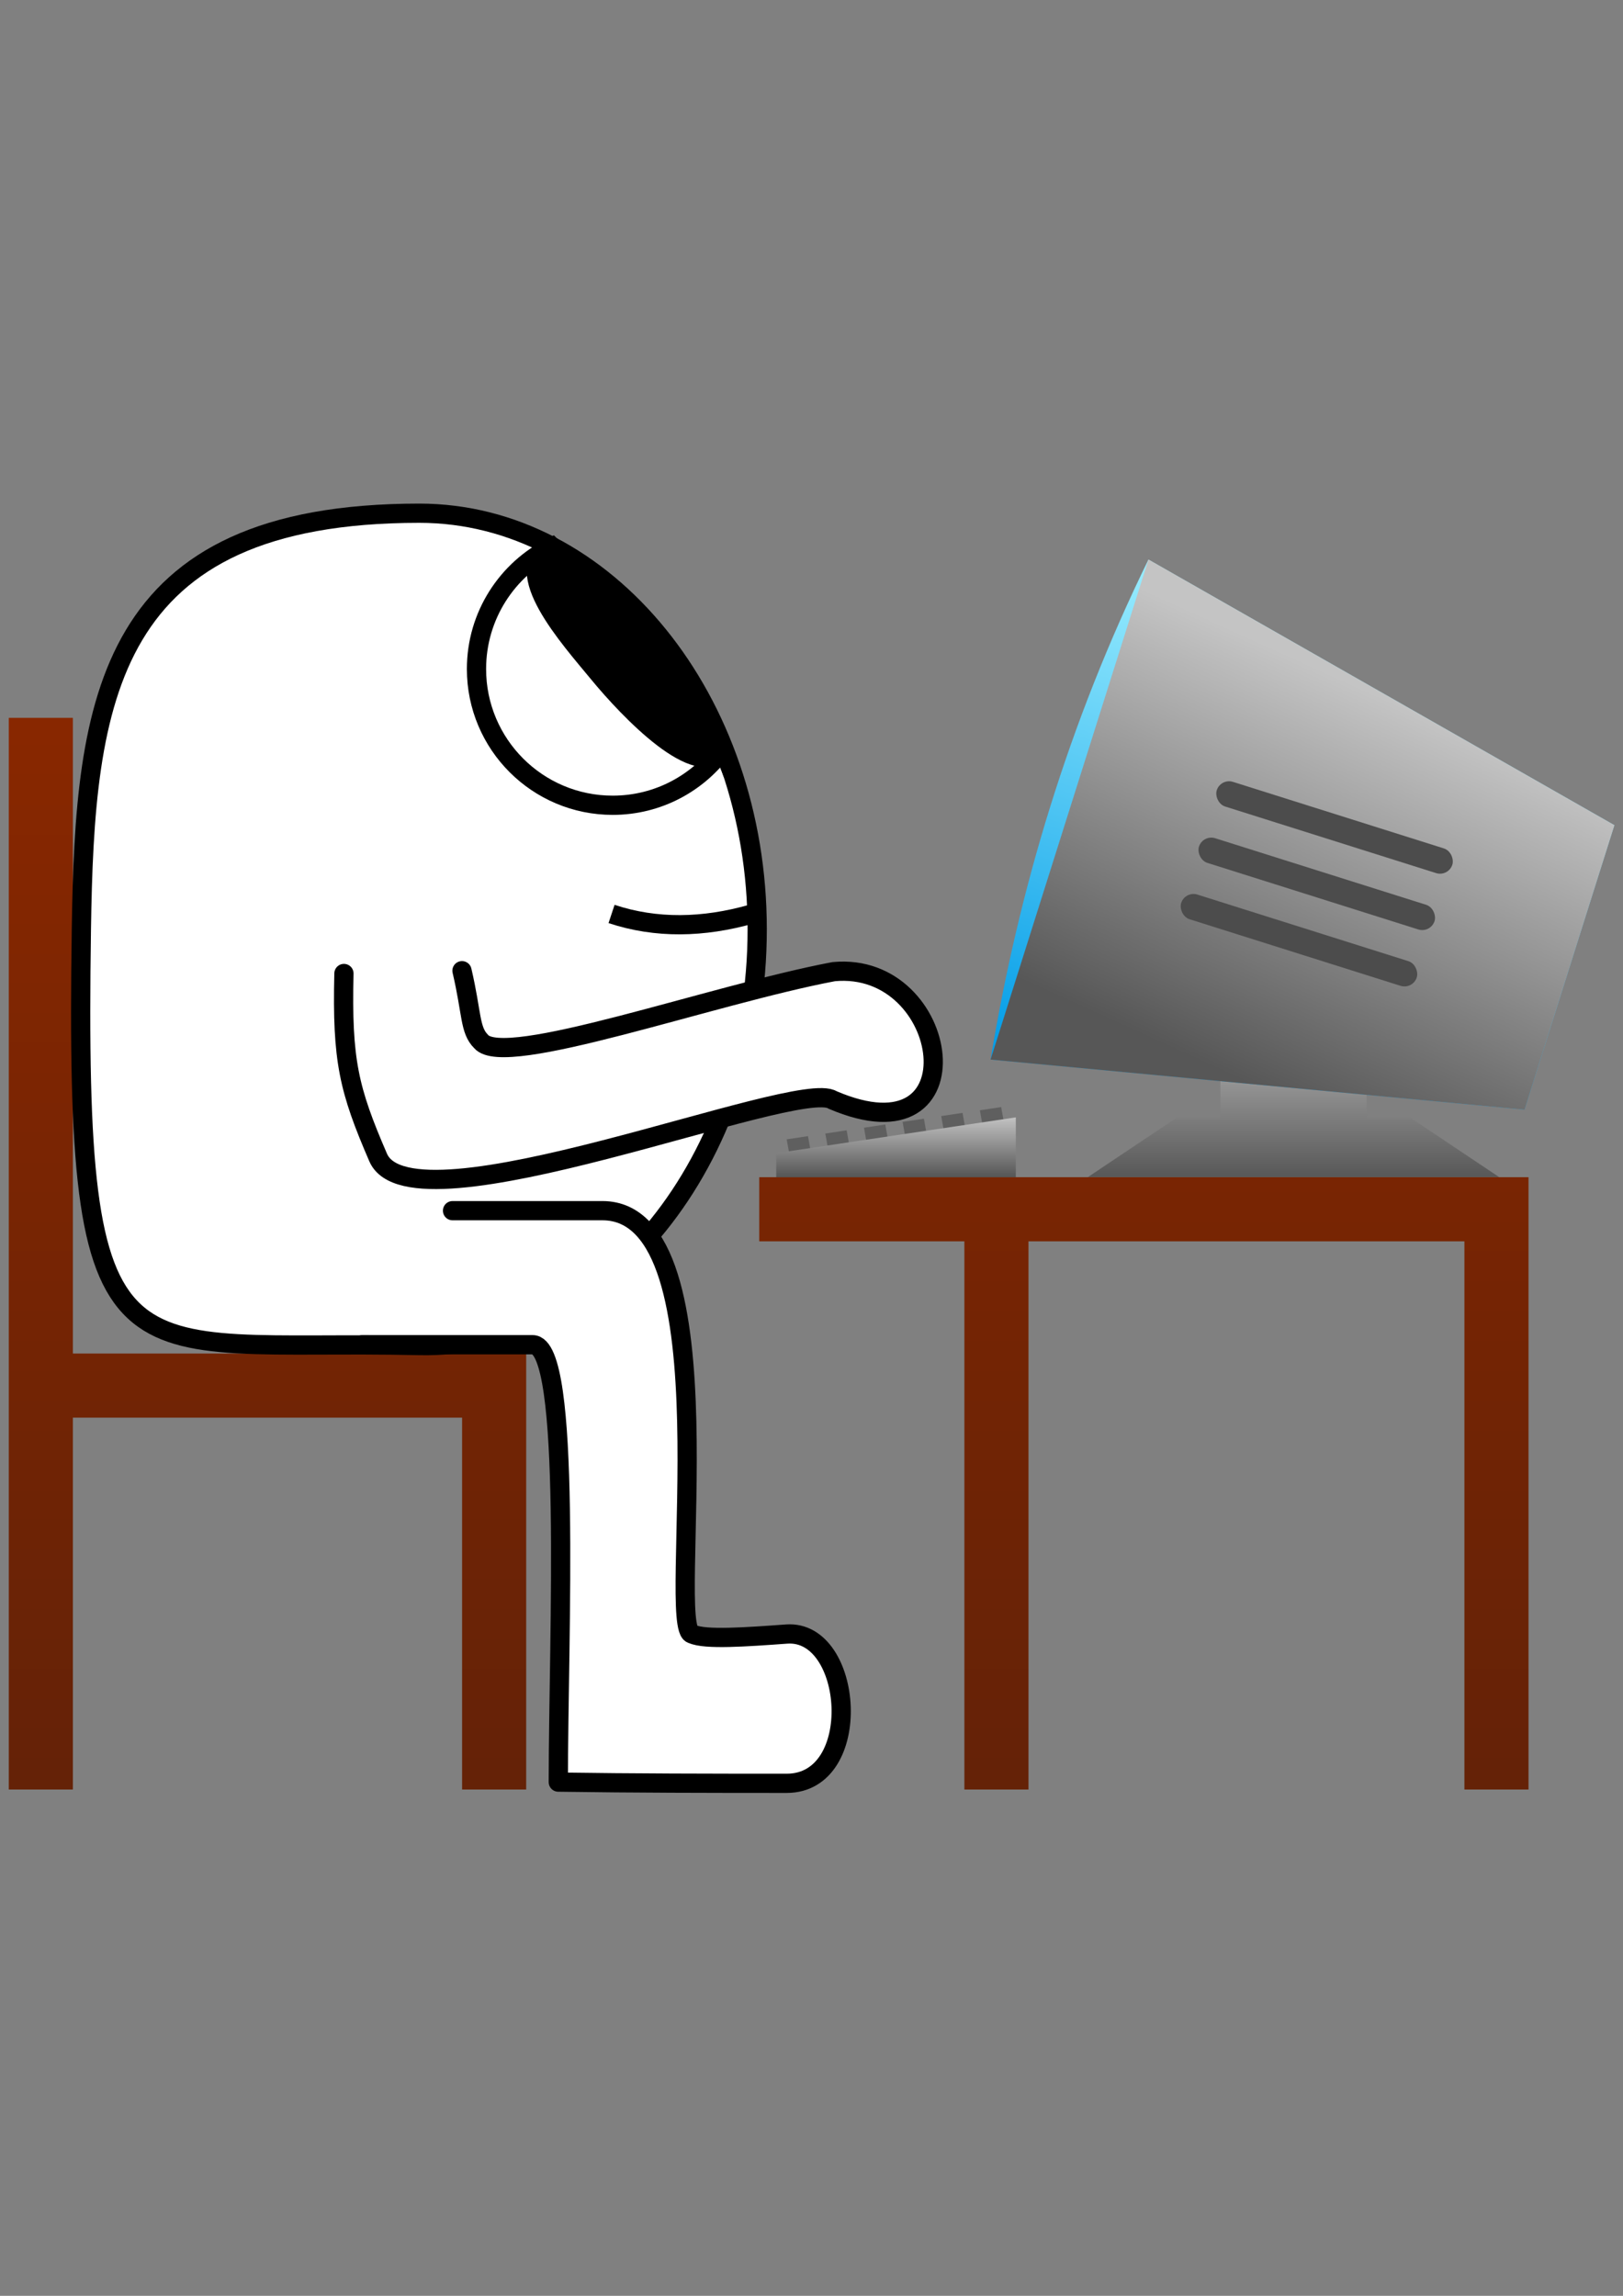 <?xml version="1.0" encoding="UTF-8" standalone="no"?>
<!-- Created with Inkscape (http://www.inkscape.org/) -->

<svg
   xmlns:dc="http://purl.org/dc/elements/1.1/"
   xmlns:cc="http://creativecommons.org/ns#"
   xmlns:rdf="http://www.w3.org/1999/02/22-rdf-syntax-ns#"
   xmlns:svg="http://www.w3.org/2000/svg"
   xmlns="http://www.w3.org/2000/svg"
   xmlns:xlink="http://www.w3.org/1999/xlink"
   xmlns:sodipodi="http://sodipodi.sourceforge.net/DTD/sodipodi-0.dtd"
   xmlns:inkscape="http://www.inkscape.org/namespaces/inkscape"
   width="744.094"
   height="1052.362"
   id="svg2"
   version="1.1"
   inkscape:version="0.48.5 r10040"
   sodipodi:docname="oerb.svg"
   inkscape:export-filename="/home/torben/Documents/Uni/OE14/oerb.png"
   inkscape:export-xdpi="90"
   inkscape:export-ydpi="90">
  <rect width="100%" height="100%" fill="#808080" stroke="none"/>
  <defs
     id="defs4">
    <linearGradient
       id="linearGradient4849">
      <stop
         style="stop-color:#882700;stop-opacity:1;"
         offset="0"
         id="stop4851" />
      <stop
         style="stop-color:#652207;stop-opacity:1;"
         offset="1"
         id="stop4853" />
    </linearGradient>
    <linearGradient
       id="linearGradient4160">
      <stop
         style="stop-color:#5f5f5f;stop-opacity:1;"
         offset="0"
         id="stop4162" />
      <stop
         style="stop-color:#5f5f5f;stop-opacity:0;"
         offset="1"
         id="stop4164" />
    </linearGradient>
    <linearGradient
       id="linearGradient4061">
      <stop
         style="stop-color:#575757;stop-opacity:1;"
         offset="0"
         id="stop4063" />
      <stop
         style="stop-color:#c4c4c4;stop-opacity:1;"
         offset="1"
         id="stop4065" />
    </linearGradient>
    <linearGradient
       inkscape:collect="always"
       xlink:href="#linearGradient4160"
       id="linearGradient4166"
       x1="259.161"
       y1="398.738"
       x2="259.161"
       y2="391.467"
       gradientUnits="userSpaceOnUse" />
    <linearGradient
       inkscape:collect="always"
       xlink:href="#linearGradient4061"
       id="linearGradient4186"
       x1="240.548"
       y1="369.878"
       x2="281.312"
       y2="369.878"
       gradientUnits="userSpaceOnUse" />
    <linearGradient
       inkscape:collect="always"
       xlink:href="#linearGradient4061"
       id="linearGradient4196"
       gradientUnits="userSpaceOnUse"
       x1="240.548"
       y1="369.878"
       x2="281.312"
       y2="369.878" />
    <linearGradient
       inkscape:collect="always"
       xlink:href="#linearGradient4061-6"
       id="linearGradient4208-1"
       gradientUnits="userSpaceOnUse"
       x1="258.502"
       y1="384.555"
       x2="261.976"
       y2="355.952"
       gradientTransform="matrix(0.99,0.14,-0.14,0.99,55.807,-25.576)" />
    <linearGradient
       id="linearGradient4061-6">
      <stop
         style="stop-color:#1692a3;stop-opacity:1;"
         offset="0"
         id="stop4063-4" />
      <stop
         style="stop-color:#cdeff6;stop-opacity:1;"
         offset="1"
         id="stop4065-1" />
    </linearGradient>
    <linearGradient
       id="linearGradient4061-6-4">
      <stop
         style="stop-color:#1692a3;stop-opacity:1;"
         offset="0"
         id="stop4063-4-8" />
      <stop
         style="stop-color:#cdeff6;stop-opacity:1;"
         offset="1"
         id="stop4065-1-0" />
    </linearGradient>
    <linearGradient
       id="linearGradient4061-5">
      <stop
         style="stop-color:#575757;stop-opacity:1;"
         offset="0"
         id="stop4063-6" />
      <stop
         style="stop-color:#c4c4c4;stop-opacity:1;"
         offset="1"
         id="stop4065-2" />
    </linearGradient>
    <linearGradient
       id="linearGradient4061-6-5">
      <stop
         style="stop-color:#009be7;stop-opacity:1;"
         offset="0"
         id="stop4063-4-83" />
      <stop
         style="stop-color:#9aedff;stop-opacity:1;"
         offset="1"
         id="stop4065-1-04" />
    </linearGradient>
    <linearGradient
       id="linearGradient4061-0">
      <stop
         style="stop-color:#575757;stop-opacity:1;"
         offset="0"
         id="stop4063-5" />
      <stop
         style="stop-color:#c4c4c4;stop-opacity:1;"
         offset="1"
         id="stop4065-9" />
    </linearGradient>
    <linearGradient
       inkscape:collect="always"
       xlink:href="#linearGradient4160"
       id="linearGradient4456"
       gradientUnits="userSpaceOnUse"
       x1="259.161"
       y1="398.738"
       x2="259.161"
       y2="391.467" />
    <linearGradient
       inkscape:collect="always"
       xlink:href="#linearGradient4160"
       id="linearGradient4584"
       gradientUnits="userSpaceOnUse"
       x1="259.161"
       y1="398.738"
       x2="259.161"
       y2="391.467" />
    <linearGradient
       inkscape:collect="always"
       xlink:href="#linearGradient4061"
       id="linearGradient4678"
       gradientUnits="userSpaceOnUse"
       gradientTransform="matrix(0.647,0,0,0.647,60.824,171.256)"
       x1="186.878"
       y1="413.393"
       x2="186.878"
       y2="400.056" />
    <linearGradient
       inkscape:collect="always"
       xlink:href="#linearGradient4061"
       id="linearGradient4680"
       gradientUnits="userSpaceOnUse"
       x1="259.161"
       y1="398.738"
       x2="259.161"
       y2="386.55" />
    <linearGradient
       inkscape:collect="always"
       xlink:href="#linearGradient4160"
       id="linearGradient4682"
       gradientUnits="userSpaceOnUse"
       x1="259.161"
       y1="398.738"
       x2="259.161"
       y2="391.467" />
    <linearGradient
       inkscape:collect="always"
       xlink:href="#linearGradient4061-6-5"
       id="linearGradient4684"
       gradientUnits="userSpaceOnUse"
       gradientTransform="matrix(1.948,0.615,-0.615,1.948,-3.44,-495.045)"
       x1="241.072"
       y1="388.333"
       x2="241.331"
       y2="351.503" />
    <linearGradient
       inkscape:collect="always"
       xlink:href="#linearGradient4061-0"
       id="linearGradient4686"
       gradientUnits="userSpaceOnUse"
       gradientTransform="matrix(1.948,0.615,-0.615,1.948,-3.44,-495.045)"
       x1="258.502"
       y1="384.555"
       x2="261.976"
       y2="355.952" />
    <linearGradient
       inkscape:collect="always"
       xlink:href="#linearGradient4849"
       id="linearGradient4855"
       x1="-391.132"
       y1="49.851"
       x2="-553.771"
       y2="49.851"
       gradientUnits="userSpaceOnUse" />
    <linearGradient
       inkscape:collect="always"
       xlink:href="#linearGradient4849"
       id="linearGradient4950"
       gradientUnits="userSpaceOnUse"
       x1="-391.132"
       y1="49.851"
       x2="-553.771"
       y2="49.851" />
    <linearGradient
       inkscape:collect="always"
       xlink:href="#linearGradient4061"
       id="linearGradient4952"
       gradientUnits="userSpaceOnUse"
       gradientTransform="matrix(0.647,0,0,0.647,60.824,171.256)"
       x1="186.878"
       y1="413.393"
       x2="186.878"
       y2="400.056" />
    <linearGradient
       inkscape:collect="always"
       xlink:href="#linearGradient4061"
       id="linearGradient4954"
       gradientUnits="userSpaceOnUse"
       x1="259.161"
       y1="398.738"
       x2="259.161"
       y2="386.55" />
    <linearGradient
       inkscape:collect="always"
       xlink:href="#linearGradient4160"
       id="linearGradient4956"
       gradientUnits="userSpaceOnUse"
       x1="259.161"
       y1="398.738"
       x2="259.161"
       y2="391.467" />
    <linearGradient
       inkscape:collect="always"
       xlink:href="#linearGradient4061-6-5"
       id="linearGradient4958"
       gradientUnits="userSpaceOnUse"
       gradientTransform="matrix(1.948,0.615,-0.615,1.948,-3.44,-495.045)"
       x1="241.072"
       y1="388.333"
       x2="241.331"
       y2="351.503" />
    <linearGradient
       inkscape:collect="always"
       xlink:href="#linearGradient4061-0"
       id="linearGradient4960"
       gradientUnits="userSpaceOnUse"
       gradientTransform="matrix(1.948,0.615,-0.615,1.948,-3.44,-495.045)"
       x1="258.502"
       y1="384.555"
       x2="261.976"
       y2="355.952" />
  </defs>
  <sodipodi:namedview
     id="base"
     pagecolor="#ffffff"
     bordercolor="#666666"
     borderopacity="1.0"
     inkscape:pageopacity="0.0"
     inkscape:pageshadow="2"
     inkscape:zoom="0.70710678"
     inkscape:cx="249.17733"
     inkscape:cy="566.10425"
     inkscape:document-units="px"
     inkscape:current-layer="layer7"
     showgrid="false"
     showguides="true"
     inkscape:guide-bbox="true"
     inkscape:snap-global="false"
     inkscape:snap-bbox="true"
     inkscape:window-width="1680"
     inkscape:window-height="984"
     inkscape:window-x="0"
     inkscape:window-y="27"
     inkscape:window-maximized="1">
    <inkscape:grid
       type="xygrid"
       id="grid2985"
       empspacing="5"
       visible="true"
       enabled="true"
       snapvisiblegridlinesonly="true" />
  </sodipodi:namedview>
  <g
     inkscape:label="moebel"
     inkscape:groupmode="layer"
     id="layer1"
     style="display:inline">
    <g
       id="g4532"
       transform="translate(-56,0)" />
  </g>
  <g
     inkscape:groupmode="layer"
     id="layer2"
     inkscape:label="rechner"
     style="display:inline" />
  <g
     inkscape:groupmode="layer"
     id="layer5"
     inkscape:label="koerper"
     style="display:inline" />
  <g
     style="display:inline"
     inkscape:label="auge"
     id="g4725"
     inkscape:groupmode="layer" />
  <g
     inkscape:groupmode="layer"
     id="layer7"
     inkscape:label="mund"
     style="display:inline">
    <g
       style="display:inline"
       id="g4631"
       transform="matrix(2.939,0,0,2.939,-129.493,-814.863)">
      <g
         transform="translate(0,20)"
         id="g4627" />
      <path
         id="rect3772-7-4-7"
         transform="matrix(0,-1,1,0,0,0)"
         style="fill:url(#linearGradient4950);fill-opacity:1;stroke:none;display:inline"
         d="m -556.362,272.5 95.5,0 0,10 -95.5,0 z m 0,-78 95.5,0 0,10 -95.5,0 z m 95.5,-32 0,120 -10,0 0,-120 z m -95.5,-46.357 65.714,0 0,10 -65.714,0 z m 58,10 0,-80.714 10,0 0,80.714 z m -58,-80.714 167.143,0 0,10 -167.143,0 z"
         inkscape:connector-curvature="0" />
    </g>
    <g
       style="display:inline"
       id="g4649"
       transform="matrix(3.169,0,0,3.169,-167.715,-851.678)">
      <g
         transform="translate(0,0.132)"
         id="g4637">
        <g
           id="g4053"
           transform="matrix(0.585,-0.088,0.095,0.53,35.061,239.379)"
           style="fill:#5f5f5f;fill-opacity:1;stroke:none">
          <rect
             y="392.897"
             x="161.282"
             height="4.217"
             width="5.271"
             id="rect3924"
             style="fill:#5f5f5f;fill-opacity:1;stroke:none" />
          <rect
             y="392.897"
             x="209.054"
             height="4.217"
             width="5.271"
             id="rect3924-1"
             style="fill:#5f5f5f;fill-opacity:1;stroke:none" />
          <rect
             y="392.897"
             x="170.836"
             height="4.217"
             width="5.271"
             id="rect3924-14"
             style="fill:#5f5f5f;fill-opacity:1;stroke:none" />
          <rect
             y="392.897"
             x="180.391"
             height="4.217"
             width="5.271"
             id="rect3924-3"
             style="fill:#5f5f5f;fill-opacity:1;stroke:none" />
          <rect
             y="392.897"
             x="189.945"
             height="4.217"
             width="5.271"
             id="rect3924-6"
             style="fill:#5f5f5f;fill-opacity:1;stroke:none" />
          <rect
             y="392.897"
             x="199.5"
             height="4.217"
             width="5.271"
             id="rect3924-9"
             style="fill:#5f5f5f;fill-opacity:1;stroke:none" />
        </g>
        <path
           style="fill:url(#linearGradient4952);fill-opacity:1;stroke:none"
           d="m 165.222,435.422 34.663,-5.18 0,8.666 -34.663,0 z"
           id="rect3921"
           inkscape:connector-curvature="0"
           sodipodi:nodetypes="ccccc" />
      </g>
      <g
         transform="translate(-31,12)"
         id="g4520">
        <g
           id="g4156"
           transform="matrix(2.043,0,0,2.043,-258.476,-387.424)"
           style="fill:url(#linearGradient4956);fill-opacity:1;stroke:none">
          <path
             inkscape:connector-curvature="0"
             id="rect4154"
             style="fill:url(#linearGradient4954)"
             d="m 254.017,378.88 10.357,0 0,16.964 -10.357,0 z m -9.381,19.768 6.275,-4.199 16.569,0 6.275,4.199 z" />
        </g>
        <path
           style="fill:url(#linearGradient4958);fill-opacity:1;stroke:none;display:inline"
           d="m 250.073,337.691 67.404,38.422 -12.994,41.153 -77.247,-7.25 c 4.051,-24.536 11.269,-48.692 22.836,-72.326 z"
           id="rect4079-5"
           inkscape:connector-curvature="0"
           sodipodi:nodetypes="ccccc" />
        <path
           style="fill:url(#linearGradient4960);fill-opacity:1;stroke:none"
           d="m 250.073,337.691 67.404,38.422 -12.994,41.153 -77.247,-7.25 z"
           id="rect4079"
           inkscape:connector-curvature="0"
           sodipodi:nodetypes="ccccc" />
        <rect
           style="fill:#4c4c4c;fill-opacity:1;stroke:none"
           id="rect4100"
           width="35.73"
           height="3.741"
           x="359.428"
           y="273.685"
           ry="1.87"
           transform="matrix(0.954,0.301,-0.301,0.954,0,0)" />
        <rect
           style="fill:#4c4c4c;fill-opacity:1;stroke:none;display:inline"
           id="rect4100-7"
           width="35.73"
           height="3.741"
           x="359.428"
           y="282.231"
           ry="1.87"
           transform="matrix(0.954,0.301,-0.301,0.954,0,0)" />
        <rect
           style="fill:#4c4c4c;fill-opacity:1;stroke:none;display:inline"
           id="rect4100-6"
           width="35.73"
           height="3.741"
           x="359.428"
           y="290.776"
           ry="1.87"
           transform="matrix(0.954,0.301,-0.301,0.954,0,0)" />
      </g>
    </g>
    <g
       id="g4857"
       style="fill:#ffffff;fill-opacity:1;display:inline"
       transform="matrix(2.939,0,0,2.939,-129.493,-756.93)">
      <path
         sodipodi:nodetypes="sssss"
         inkscape:connector-curvature="0"
         id="path4530"
         d="m 162.181,402.499 c 0,35.848 -23.608,65.561 -52.714,64.909 -47.261,-1.057 -53.811,8.391 -52.714,-64.909 0.537,-35.844 3.802,-64.909 52.714,-64.909 29.113,0 52.714,29.061 52.714,64.909 z"
         style="fill:#ffffff;fill-opacity:1;stroke:#000000;stroke-width:3;stroke-miterlimit:4;stroke-opacity:1;stroke-dasharray:none" />
      <path
         sodipodi:nodetypes="cccssccc"
         inkscape:connector-curvature="0"
         id="rect4540"
         d="m 100.622,467.276 26.531,0 c 6.159,0 4.002,45.478 4,68.219 11.798,0.171 23.604,0.188 35.625,0.188 12.199,0 10.447,-24.034 0,-23.281 -6.356,0.458 -12.732,0.922 -14.719,0 -4.256,-0.449 6.602,-65.982 -14,-66.031 l -23.406,0"
         style="fill:#ffffff;fill-opacity:1;stroke:#000000;stroke-width:3;stroke-linecap:round;stroke-linejoin:round;stroke-miterlimit:4;stroke-opacity:1;stroke-dasharray:none;display:inline" />
      <path
         sodipodi:nodetypes="cscccc"
         inkscape:connector-curvature="0"
         id="rect4689"
         d="m 97.712,409.379 c -0.322,13.601 0.758,18.098 5.338,28.699 5.286,12.234 65.407,-12.509 70.883,-8.979 23.126,9.936 18.595,-21.78 0.168,-20.006 -18.998,3.584 -51.424,15.231 -54.999,10.882 -1.793,-1.781 -1.406,-4.331 -2.974,-11.032"
         style="fill:#ffffff;fill-opacity:1;stroke:#000000;stroke-width:3;stroke-linecap:round;stroke-linejoin:round;stroke-miterlimit:4;stroke-opacity:1;stroke-dasharray:none" />
    </g>
    <g
       style="display:inline"
       id="g4797"
       transform="matrix(2.939,0,0,2.939,-129.815,-756.884)">
      <path
         id="path4727"
         d="M 130.281,342.844 C 123.296,346.325 118.5,353.54 118.5,361.875 c 0,11.736 9.514,21.25 21.25,21.25 7.085,0 13.358,-3.483 17.219,-8.812 -5.509,-14.061 -15.001,-25.281 -26.688,-31.469 z"
         style="fill:#ffffff;fill-opacity:1;stroke:#000000;stroke-width:3;stroke-miterlimit:4;stroke-opacity:1;stroke-dasharray:none"
         inkscape:connector-curvature="0" />
      <path
         sodipodi:nodetypes="ccac"
         id="path4727-6"
         d="m 156.969,374.312 c -5.509,-14.061 -15.001,-25.281 -26.688,-31.469 -6.985,3.481 2.783,14.267 7.219,19.656 4.824,5.861 15.608,17.142 19.469,11.812 z"
         style="fill:#000000;fill-opacity:1;stroke:#000000;stroke-width:3;stroke-miterlimit:4;stroke-opacity:1;stroke-dasharray:none;display:inline"
         inkscape:connector-curvature="0" />
    </g>
    <path
       style="fill:none;stroke:#000000;stroke-width:8.816;stroke-linecap:butt;stroke-linejoin:round;stroke-miterlimit:4;stroke-opacity:1;stroke-dasharray:none"
       d="m 344.793,418.948 c -22.482,6.396 -44.011,6.762 -64.416,0"
       id="path4802"
       inkscape:connector-curvature="0"
       sodipodi:nodetypes="cc" />
  </g>
</svg>

